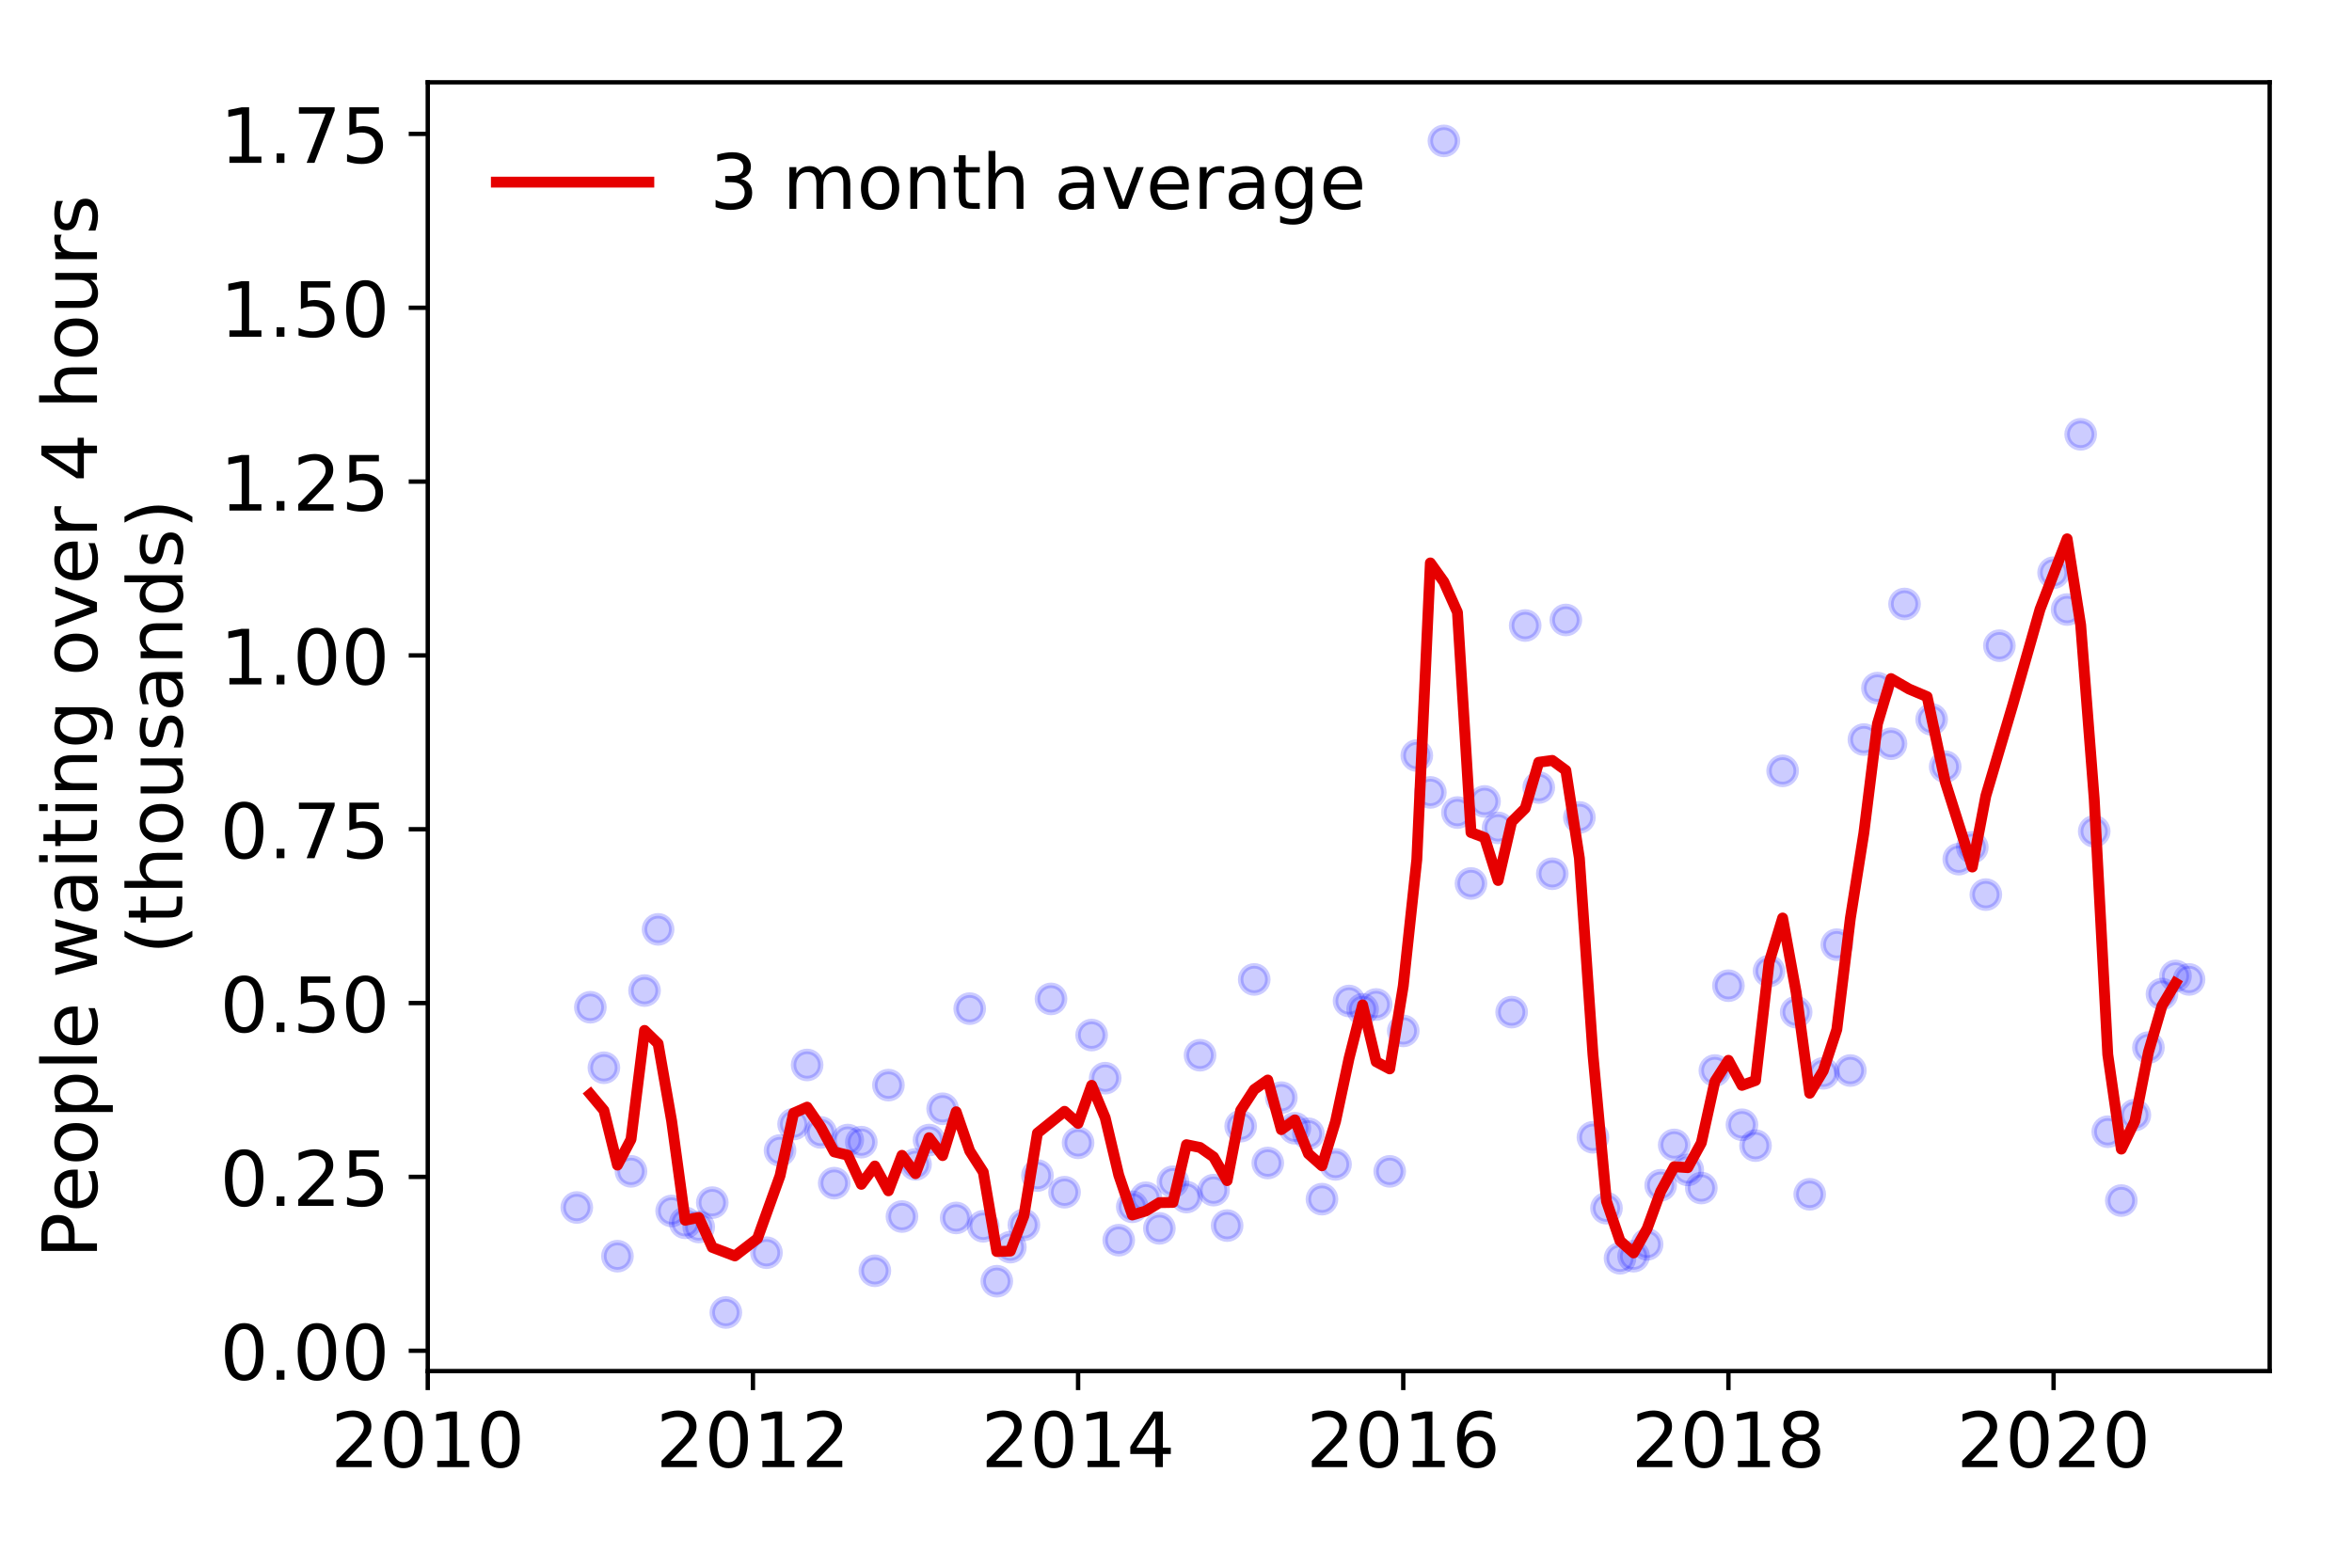 <?xml version="1.0" encoding="utf-8" standalone="no"?>
<!DOCTYPE svg PUBLIC "-//W3C//DTD SVG 1.1//EN"
  "http://www.w3.org/Graphics/SVG/1.1/DTD/svg11.dtd">
<!-- Created with matplotlib (https://matplotlib.org/) -->
<svg height="288pt" version="1.1" viewBox="0 0 432 288" width="432pt" xmlns="http://www.w3.org/2000/svg" xmlns:xlink="http://www.w3.org/1999/xlink">
 <defs>
  <style type="text/css">
*{stroke-linecap:butt;stroke-linejoin:round;}
  </style>
 </defs>
 <g id="figure_1">
  <g id="patch_1">
   <path d="M 0 288 
L 432 288 
L 432 0 
L 0 0 
z
" style="fill:#ffffff;"/>
  </g>
  <g id="axes_1">
   <g id="patch_2">
    <path d="M 78.57 251.88 
L 416.88 251.88 
L 416.88 15.12 
L 78.57 15.12 
z
" style="fill:#ffffff;"/>
   </g>
   <g id="matplotlib.axis_1">
    <g id="xtick_1">
     <g id="line2d_1">
      <defs>
       <path d="M 0 0 
L 0 3.5 
" id="mba5158c0e0" style="stroke:#000000;stroke-width:0.8;"/>
      </defs>
      <g>
       <use style="stroke:#000000;stroke-width:0.8;" x="78.57" xlink:href="#mba5158c0e0" y="251.88"/>
      </g>
     </g>
     <g id="text_1">
      <!-- 2010 -->
      <defs>
       <path d="M 19.188 8.297 
L 53.609 8.297 
L 53.609 0 
L 7.328 0 
L 7.328 8.297 
Q 12.938 14.109 22.625 23.891 
Q 32.328 33.688 34.812 36.531 
Q 39.547 41.844 41.422 45.531 
Q 43.312 49.219 43.312 52.781 
Q 43.312 58.594 39.234 62.25 
Q 35.156 65.922 28.609 65.922 
Q 23.969 65.922 18.812 64.312 
Q 13.672 62.703 7.812 59.422 
L 7.812 69.391 
Q 13.766 71.781 18.938 73 
Q 24.125 74.219 28.422 74.219 
Q 39.75 74.219 46.484 68.547 
Q 53.219 62.891 53.219 53.422 
Q 53.219 48.922 51.531 44.891 
Q 49.859 40.875 45.406 35.406 
Q 44.188 33.984 37.641 27.219 
Q 31.109 20.453 19.188 8.297 
z
" id="DejaVuSans-50"/>
       <path d="M 31.781 66.406 
Q 24.172 66.406 20.328 58.906 
Q 16.5 51.422 16.5 36.375 
Q 16.5 21.391 20.328 13.891 
Q 24.172 6.391 31.781 6.391 
Q 39.453 6.391 43.281 13.891 
Q 47.125 21.391 47.125 36.375 
Q 47.125 51.422 43.281 58.906 
Q 39.453 66.406 31.781 66.406 
z
M 31.781 74.219 
Q 44.047 74.219 50.516 64.516 
Q 56.984 54.828 56.984 36.375 
Q 56.984 17.969 50.516 8.266 
Q 44.047 -1.422 31.781 -1.422 
Q 19.531 -1.422 13.062 8.266 
Q 6.594 17.969 6.594 36.375 
Q 6.594 54.828 13.062 64.516 
Q 19.531 74.219 31.781 74.219 
z
" id="DejaVuSans-48"/>
       <path d="M 12.406 8.297 
L 28.516 8.297 
L 28.516 63.922 
L 10.984 60.406 
L 10.984 69.391 
L 28.422 72.906 
L 38.281 72.906 
L 38.281 8.297 
L 54.391 8.297 
L 54.391 0 
L 12.406 0 
z
" id="DejaVuSans-49"/>
      </defs>
      <g transform="translate(60.755 269.518)scale(0.14 -0.14)">
       <use xlink:href="#DejaVuSans-50"/>
       <use x="63.623" xlink:href="#DejaVuSans-48"/>
       <use x="127.246" xlink:href="#DejaVuSans-49"/>
       <use x="190.869" xlink:href="#DejaVuSans-48"/>
      </g>
     </g>
    </g>
    <g id="xtick_2">
     <g id="line2d_2">
      <g>
       <use style="stroke:#000000;stroke-width:0.8;" x="138.294" xlink:href="#mba5158c0e0" y="251.88"/>
      </g>
     </g>
     <g id="text_2">
      <!-- 2012 -->
      <g transform="translate(120.479 269.518)scale(0.14 -0.14)">
       <use xlink:href="#DejaVuSans-50"/>
       <use x="63.623" xlink:href="#DejaVuSans-48"/>
       <use x="127.246" xlink:href="#DejaVuSans-49"/>
       <use x="190.869" xlink:href="#DejaVuSans-50"/>
      </g>
     </g>
    </g>
    <g id="xtick_3">
     <g id="line2d_3">
      <g>
       <use style="stroke:#000000;stroke-width:0.8;" x="198.017" xlink:href="#mba5158c0e0" y="251.88"/>
      </g>
     </g>
     <g id="text_3">
      <!-- 2014 -->
      <defs>
       <path d="M 37.797 64.312 
L 12.891 25.391 
L 37.797 25.391 
z
M 35.203 72.906 
L 47.609 72.906 
L 47.609 25.391 
L 58.016 25.391 
L 58.016 17.188 
L 47.609 17.188 
L 47.609 0 
L 37.797 0 
L 37.797 17.188 
L 4.891 17.188 
L 4.891 26.703 
z
" id="DejaVuSans-52"/>
      </defs>
      <g transform="translate(180.202 269.518)scale(0.14 -0.14)">
       <use xlink:href="#DejaVuSans-50"/>
       <use x="63.623" xlink:href="#DejaVuSans-48"/>
       <use x="127.246" xlink:href="#DejaVuSans-49"/>
       <use x="190.869" xlink:href="#DejaVuSans-52"/>
      </g>
     </g>
    </g>
    <g id="xtick_4">
     <g id="line2d_4">
      <g>
       <use style="stroke:#000000;stroke-width:0.8;" x="257.741" xlink:href="#mba5158c0e0" y="251.88"/>
      </g>
     </g>
     <g id="text_4">
      <!-- 2016 -->
      <defs>
       <path d="M 33.016 40.375 
Q 26.375 40.375 22.484 35.828 
Q 18.609 31.297 18.609 23.391 
Q 18.609 15.531 22.484 10.953 
Q 26.375 6.391 33.016 6.391 
Q 39.656 6.391 43.531 10.953 
Q 47.406 15.531 47.406 23.391 
Q 47.406 31.297 43.531 35.828 
Q 39.656 40.375 33.016 40.375 
z
M 52.594 71.297 
L 52.594 62.312 
Q 48.875 64.062 45.094 64.984 
Q 41.312 65.922 37.594 65.922 
Q 27.828 65.922 22.672 59.328 
Q 17.531 52.734 16.797 39.406 
Q 19.672 43.656 24.016 45.922 
Q 28.375 48.188 33.594 48.188 
Q 44.578 48.188 50.953 41.516 
Q 57.328 34.859 57.328 23.391 
Q 57.328 12.156 50.688 5.359 
Q 44.047 -1.422 33.016 -1.422 
Q 20.359 -1.422 13.672 8.266 
Q 6.984 17.969 6.984 36.375 
Q 6.984 53.656 15.188 63.938 
Q 23.391 74.219 37.203 74.219 
Q 40.922 74.219 44.703 73.484 
Q 48.484 72.75 52.594 71.297 
z
" id="DejaVuSans-54"/>
      </defs>
      <g transform="translate(239.926 269.518)scale(0.14 -0.14)">
       <use xlink:href="#DejaVuSans-50"/>
       <use x="63.623" xlink:href="#DejaVuSans-48"/>
       <use x="127.246" xlink:href="#DejaVuSans-49"/>
       <use x="190.869" xlink:href="#DejaVuSans-54"/>
      </g>
     </g>
    </g>
    <g id="xtick_5">
     <g id="line2d_5">
      <g>
       <use style="stroke:#000000;stroke-width:0.8;" x="317.465" xlink:href="#mba5158c0e0" y="251.88"/>
      </g>
     </g>
     <g id="text_5">
      <!-- 2018 -->
      <defs>
       <path d="M 31.781 34.625 
Q 24.75 34.625 20.719 30.859 
Q 16.703 27.094 16.703 20.516 
Q 16.703 13.922 20.719 10.156 
Q 24.75 6.391 31.781 6.391 
Q 38.812 6.391 42.859 10.172 
Q 46.922 13.969 46.922 20.516 
Q 46.922 27.094 42.891 30.859 
Q 38.875 34.625 31.781 34.625 
z
M 21.922 38.812 
Q 15.578 40.375 12.031 44.719 
Q 8.5 49.078 8.5 55.328 
Q 8.5 64.062 14.719 69.141 
Q 20.953 74.219 31.781 74.219 
Q 42.672 74.219 48.875 69.141 
Q 55.078 64.062 55.078 55.328 
Q 55.078 49.078 51.531 44.719 
Q 48 40.375 41.703 38.812 
Q 48.828 37.156 52.797 32.312 
Q 56.781 27.484 56.781 20.516 
Q 56.781 9.906 50.312 4.234 
Q 43.844 -1.422 31.781 -1.422 
Q 19.734 -1.422 13.25 4.234 
Q 6.781 9.906 6.781 20.516 
Q 6.781 27.484 10.781 32.312 
Q 14.797 37.156 21.922 38.812 
z
M 18.312 54.391 
Q 18.312 48.734 21.844 45.562 
Q 25.391 42.391 31.781 42.391 
Q 38.141 42.391 41.719 45.562 
Q 45.312 48.734 45.312 54.391 
Q 45.312 60.062 41.719 63.234 
Q 38.141 66.406 31.781 66.406 
Q 25.391 66.406 21.844 63.234 
Q 18.312 60.062 18.312 54.391 
z
" id="DejaVuSans-56"/>
      </defs>
      <g transform="translate(299.65 269.518)scale(0.14 -0.14)">
       <use xlink:href="#DejaVuSans-50"/>
       <use x="63.623" xlink:href="#DejaVuSans-48"/>
       <use x="127.246" xlink:href="#DejaVuSans-49"/>
       <use x="190.869" xlink:href="#DejaVuSans-56"/>
      </g>
     </g>
    </g>
    <g id="xtick_6">
     <g id="line2d_6">
      <g>
       <use style="stroke:#000000;stroke-width:0.8;" x="377.189" xlink:href="#mba5158c0e0" y="251.88"/>
      </g>
     </g>
     <g id="text_6">
      <!-- 2020 -->
      <g transform="translate(359.374 269.518)scale(0.14 -0.14)">
       <use xlink:href="#DejaVuSans-50"/>
       <use x="63.623" xlink:href="#DejaVuSans-48"/>
       <use x="127.246" xlink:href="#DejaVuSans-50"/>
       <use x="190.869" xlink:href="#DejaVuSans-48"/>
      </g>
     </g>
    </g>
   </g>
   <g id="matplotlib.axis_2">
    <g id="ytick_1">
     <g id="line2d_7">
      <defs>
       <path d="M 0 0 
L -3.5 0 
" id="m0c79aacd8a" style="stroke:#000000;stroke-width:0.8;"/>
      </defs>
      <g>
       <use style="stroke:#000000;stroke-width:0.8;" x="78.57" xlink:href="#m0c79aacd8a" y="248.144"/>
      </g>
     </g>
     <g id="text_7">
      <!-- 0.00 -->
      <defs>
       <path d="M 10.688 12.406 
L 21 12.406 
L 21 0 
L 10.688 0 
z
" id="DejaVuSans-46"/>
      </defs>
      <g transform="translate(40.398 253.463)scale(0.14 -0.14)">
       <use xlink:href="#DejaVuSans-48"/>
       <use x="63.623" xlink:href="#DejaVuSans-46"/>
       <use x="95.41" xlink:href="#DejaVuSans-48"/>
       <use x="159.033" xlink:href="#DejaVuSans-48"/>
      </g>
     </g>
    </g>
    <g id="ytick_2">
     <g id="line2d_8">
      <g>
       <use style="stroke:#000000;stroke-width:0.8;" x="78.57" xlink:href="#m0c79aacd8a" y="216.21"/>
      </g>
     </g>
     <g id="text_8">
      <!-- 0.25 -->
      <defs>
       <path d="M 10.797 72.906 
L 49.516 72.906 
L 49.516 64.594 
L 19.828 64.594 
L 19.828 46.734 
Q 21.969 47.469 24.109 47.828 
Q 26.266 48.188 28.422 48.188 
Q 40.625 48.188 47.75 41.5 
Q 54.891 34.812 54.891 23.391 
Q 54.891 11.625 47.562 5.094 
Q 40.234 -1.422 26.906 -1.422 
Q 22.312 -1.422 17.547 -0.641 
Q 12.797 0.141 7.719 1.703 
L 7.719 11.625 
Q 12.109 9.234 16.797 8.062 
Q 21.484 6.891 26.703 6.891 
Q 35.156 6.891 40.078 11.328 
Q 45.016 15.766 45.016 23.391 
Q 45.016 31 40.078 35.438 
Q 35.156 39.891 26.703 39.891 
Q 22.75 39.891 18.812 39.016 
Q 14.891 38.141 10.797 36.281 
z
" id="DejaVuSans-53"/>
      </defs>
      <g transform="translate(40.398 221.528)scale(0.14 -0.14)">
       <use xlink:href="#DejaVuSans-48"/>
       <use x="63.623" xlink:href="#DejaVuSans-46"/>
       <use x="95.41" xlink:href="#DejaVuSans-50"/>
       <use x="159.033" xlink:href="#DejaVuSans-53"/>
      </g>
     </g>
    </g>
    <g id="ytick_3">
     <g id="line2d_9">
      <g>
       <use style="stroke:#000000;stroke-width:0.8;" x="78.57" xlink:href="#m0c79aacd8a" y="184.275"/>
      </g>
     </g>
     <g id="text_9">
      <!-- 0.50 -->
      <g transform="translate(40.398 189.594)scale(0.14 -0.14)">
       <use xlink:href="#DejaVuSans-48"/>
       <use x="63.623" xlink:href="#DejaVuSans-46"/>
       <use x="95.41" xlink:href="#DejaVuSans-53"/>
       <use x="159.033" xlink:href="#DejaVuSans-48"/>
      </g>
     </g>
    </g>
    <g id="ytick_4">
     <g id="line2d_10">
      <g>
       <use style="stroke:#000000;stroke-width:0.8;" x="78.57" xlink:href="#m0c79aacd8a" y="152.341"/>
      </g>
     </g>
     <g id="text_10">
      <!-- 0.75 -->
      <defs>
       <path d="M 8.203 72.906 
L 55.078 72.906 
L 55.078 68.703 
L 28.609 0 
L 18.312 0 
L 43.219 64.594 
L 8.203 64.594 
z
" id="DejaVuSans-55"/>
      </defs>
      <g transform="translate(40.398 157.66)scale(0.14 -0.14)">
       <use xlink:href="#DejaVuSans-48"/>
       <use x="63.623" xlink:href="#DejaVuSans-46"/>
       <use x="95.41" xlink:href="#DejaVuSans-55"/>
       <use x="159.033" xlink:href="#DejaVuSans-53"/>
      </g>
     </g>
    </g>
    <g id="ytick_5">
     <g id="line2d_11">
      <g>
       <use style="stroke:#000000;stroke-width:0.8;" x="78.57" xlink:href="#m0c79aacd8a" y="120.407"/>
      </g>
     </g>
     <g id="text_11">
      <!-- 1.00 -->
      <g transform="translate(40.398 125.726)scale(0.14 -0.14)">
       <use xlink:href="#DejaVuSans-49"/>
       <use x="63.623" xlink:href="#DejaVuSans-46"/>
       <use x="95.41" xlink:href="#DejaVuSans-48"/>
       <use x="159.033" xlink:href="#DejaVuSans-48"/>
      </g>
     </g>
    </g>
    <g id="ytick_6">
     <g id="line2d_12">
      <g>
       <use style="stroke:#000000;stroke-width:0.8;" x="78.57" xlink:href="#m0c79aacd8a" y="88.473"/>
      </g>
     </g>
     <g id="text_12">
      <!-- 1.25 -->
      <g transform="translate(40.398 93.792)scale(0.14 -0.14)">
       <use xlink:href="#DejaVuSans-49"/>
       <use x="63.623" xlink:href="#DejaVuSans-46"/>
       <use x="95.41" xlink:href="#DejaVuSans-50"/>
       <use x="159.033" xlink:href="#DejaVuSans-53"/>
      </g>
     </g>
    </g>
    <g id="ytick_7">
     <g id="line2d_13">
      <g>
       <use style="stroke:#000000;stroke-width:0.8;" x="78.57" xlink:href="#m0c79aacd8a" y="56.539"/>
      </g>
     </g>
     <g id="text_13">
      <!-- 1.50 -->
      <g transform="translate(40.398 61.858)scale(0.14 -0.14)">
       <use xlink:href="#DejaVuSans-49"/>
       <use x="63.623" xlink:href="#DejaVuSans-46"/>
       <use x="95.41" xlink:href="#DejaVuSans-53"/>
       <use x="159.033" xlink:href="#DejaVuSans-48"/>
      </g>
     </g>
    </g>
    <g id="ytick_8">
     <g id="line2d_14">
      <g>
       <use style="stroke:#000000;stroke-width:0.8;" x="78.57" xlink:href="#m0c79aacd8a" y="24.604"/>
      </g>
     </g>
     <g id="text_14">
      <!-- 1.75 -->
      <g transform="translate(40.398 29.923)scale(0.14 -0.14)">
       <use xlink:href="#DejaVuSans-49"/>
       <use x="63.623" xlink:href="#DejaVuSans-46"/>
       <use x="95.41" xlink:href="#DejaVuSans-55"/>
       <use x="159.033" xlink:href="#DejaVuSans-53"/>
      </g>
     </g>
    </g>
    <g id="text_15">
     <!-- People waiting over 4 hours -->
     <defs>
      <path d="M 19.672 64.797 
L 19.672 37.406 
L 32.078 37.406 
Q 38.969 37.406 42.719 40.969 
Q 46.484 44.531 46.484 51.125 
Q 46.484 57.672 42.719 61.234 
Q 38.969 64.797 32.078 64.797 
z
M 9.812 72.906 
L 32.078 72.906 
Q 44.344 72.906 50.609 67.359 
Q 56.891 61.812 56.891 51.125 
Q 56.891 40.328 50.609 34.812 
Q 44.344 29.297 32.078 29.297 
L 19.672 29.297 
L 19.672 0 
L 9.812 0 
z
" id="DejaVuSans-80"/>
      <path d="M 56.203 29.594 
L 56.203 25.203 
L 14.891 25.203 
Q 15.484 15.922 20.484 11.062 
Q 25.484 6.203 34.422 6.203 
Q 39.594 6.203 44.453 7.469 
Q 49.312 8.734 54.109 11.281 
L 54.109 2.781 
Q 49.266 0.734 44.188 -0.344 
Q 39.109 -1.422 33.891 -1.422 
Q 20.797 -1.422 13.156 6.188 
Q 5.516 13.812 5.516 26.812 
Q 5.516 40.234 12.766 48.109 
Q 20.016 56 32.328 56 
Q 43.359 56 49.781 48.891 
Q 56.203 41.797 56.203 29.594 
z
M 47.219 32.234 
Q 47.125 39.594 43.094 43.984 
Q 39.062 48.391 32.422 48.391 
Q 24.906 48.391 20.391 44.141 
Q 15.875 39.891 15.188 32.172 
z
" id="DejaVuSans-101"/>
      <path d="M 30.609 48.391 
Q 23.391 48.391 19.188 42.75 
Q 14.984 37.109 14.984 27.297 
Q 14.984 17.484 19.156 11.844 
Q 23.344 6.203 30.609 6.203 
Q 37.797 6.203 41.984 11.859 
Q 46.188 17.531 46.188 27.297 
Q 46.188 37.016 41.984 42.703 
Q 37.797 48.391 30.609 48.391 
z
M 30.609 56 
Q 42.328 56 49.016 48.375 
Q 55.719 40.766 55.719 27.297 
Q 55.719 13.875 49.016 6.219 
Q 42.328 -1.422 30.609 -1.422 
Q 18.844 -1.422 12.172 6.219 
Q 5.516 13.875 5.516 27.297 
Q 5.516 40.766 12.172 48.375 
Q 18.844 56 30.609 56 
z
" id="DejaVuSans-111"/>
      <path d="M 18.109 8.203 
L 18.109 -20.797 
L 9.078 -20.797 
L 9.078 54.688 
L 18.109 54.688 
L 18.109 46.391 
Q 20.953 51.266 25.266 53.625 
Q 29.594 56 35.594 56 
Q 45.562 56 51.781 48.094 
Q 58.016 40.188 58.016 27.297 
Q 58.016 14.406 51.781 6.484 
Q 45.562 -1.422 35.594 -1.422 
Q 29.594 -1.422 25.266 0.953 
Q 20.953 3.328 18.109 8.203 
z
M 48.688 27.297 
Q 48.688 37.203 44.609 42.844 
Q 40.531 48.484 33.406 48.484 
Q 26.266 48.484 22.188 42.844 
Q 18.109 37.203 18.109 27.297 
Q 18.109 17.391 22.188 11.75 
Q 26.266 6.109 33.406 6.109 
Q 40.531 6.109 44.609 11.75 
Q 48.688 17.391 48.688 27.297 
z
" id="DejaVuSans-112"/>
      <path d="M 9.422 75.984 
L 18.406 75.984 
L 18.406 0 
L 9.422 0 
z
" id="DejaVuSans-108"/>
      <path id="DejaVuSans-32"/>
      <path d="M 4.203 54.688 
L 13.188 54.688 
L 24.422 12.016 
L 35.594 54.688 
L 46.188 54.688 
L 57.422 12.016 
L 68.609 54.688 
L 77.594 54.688 
L 63.281 0 
L 52.688 0 
L 40.922 44.828 
L 29.109 0 
L 18.5 0 
z
" id="DejaVuSans-119"/>
      <path d="M 34.281 27.484 
Q 23.391 27.484 19.188 25 
Q 14.984 22.516 14.984 16.5 
Q 14.984 11.719 18.141 8.906 
Q 21.297 6.109 26.703 6.109 
Q 34.188 6.109 38.703 11.406 
Q 43.219 16.703 43.219 25.484 
L 43.219 27.484 
z
M 52.203 31.203 
L 52.203 0 
L 43.219 0 
L 43.219 8.297 
Q 40.141 3.328 35.547 0.953 
Q 30.953 -1.422 24.312 -1.422 
Q 15.922 -1.422 10.953 3.297 
Q 6 8.016 6 15.922 
Q 6 25.141 12.172 29.828 
Q 18.359 34.516 30.609 34.516 
L 43.219 34.516 
L 43.219 35.406 
Q 43.219 41.609 39.141 45 
Q 35.062 48.391 27.688 48.391 
Q 23 48.391 18.547 47.266 
Q 14.109 46.141 10.016 43.891 
L 10.016 52.203 
Q 14.938 54.109 19.578 55.047 
Q 24.219 56 28.609 56 
Q 40.484 56 46.344 49.844 
Q 52.203 43.703 52.203 31.203 
z
" id="DejaVuSans-97"/>
      <path d="M 9.422 54.688 
L 18.406 54.688 
L 18.406 0 
L 9.422 0 
z
M 9.422 75.984 
L 18.406 75.984 
L 18.406 64.594 
L 9.422 64.594 
z
" id="DejaVuSans-105"/>
      <path d="M 18.312 70.219 
L 18.312 54.688 
L 36.812 54.688 
L 36.812 47.703 
L 18.312 47.703 
L 18.312 18.016 
Q 18.312 11.328 20.141 9.422 
Q 21.969 7.516 27.594 7.516 
L 36.812 7.516 
L 36.812 0 
L 27.594 0 
Q 17.188 0 13.234 3.875 
Q 9.281 7.766 9.281 18.016 
L 9.281 47.703 
L 2.688 47.703 
L 2.688 54.688 
L 9.281 54.688 
L 9.281 70.219 
z
" id="DejaVuSans-116"/>
      <path d="M 54.891 33.016 
L 54.891 0 
L 45.906 0 
L 45.906 32.719 
Q 45.906 40.484 42.875 44.328 
Q 39.844 48.188 33.797 48.188 
Q 26.516 48.188 22.312 43.547 
Q 18.109 38.922 18.109 30.906 
L 18.109 0 
L 9.078 0 
L 9.078 54.688 
L 18.109 54.688 
L 18.109 46.188 
Q 21.344 51.125 25.703 53.562 
Q 30.078 56 35.797 56 
Q 45.219 56 50.047 50.172 
Q 54.891 44.344 54.891 33.016 
z
" id="DejaVuSans-110"/>
      <path d="M 45.406 27.984 
Q 45.406 37.75 41.375 43.109 
Q 37.359 48.484 30.078 48.484 
Q 22.859 48.484 18.828 43.109 
Q 14.797 37.75 14.797 27.984 
Q 14.797 18.266 18.828 12.891 
Q 22.859 7.516 30.078 7.516 
Q 37.359 7.516 41.375 12.891 
Q 45.406 18.266 45.406 27.984 
z
M 54.391 6.781 
Q 54.391 -7.172 48.188 -13.984 
Q 42 -20.797 29.203 -20.797 
Q 24.469 -20.797 20.266 -20.094 
Q 16.062 -19.391 12.109 -17.922 
L 12.109 -9.188 
Q 16.062 -11.328 19.922 -12.344 
Q 23.781 -13.375 27.781 -13.375 
Q 36.625 -13.375 41.016 -8.766 
Q 45.406 -4.156 45.406 5.172 
L 45.406 9.625 
Q 42.625 4.781 38.281 2.391 
Q 33.938 0 27.875 0 
Q 17.828 0 11.672 7.656 
Q 5.516 15.328 5.516 27.984 
Q 5.516 40.672 11.672 48.328 
Q 17.828 56 27.875 56 
Q 33.938 56 38.281 53.609 
Q 42.625 51.219 45.406 46.391 
L 45.406 54.688 
L 54.391 54.688 
z
" id="DejaVuSans-103"/>
      <path d="M 2.984 54.688 
L 12.5 54.688 
L 29.594 8.797 
L 46.688 54.688 
L 56.203 54.688 
L 35.688 0 
L 23.484 0 
z
" id="DejaVuSans-118"/>
      <path d="M 41.109 46.297 
Q 39.594 47.172 37.812 47.578 
Q 36.031 48 33.891 48 
Q 26.266 48 22.188 43.047 
Q 18.109 38.094 18.109 28.812 
L 18.109 0 
L 9.078 0 
L 9.078 54.688 
L 18.109 54.688 
L 18.109 46.188 
Q 20.953 51.172 25.484 53.578 
Q 30.031 56 36.531 56 
Q 37.453 56 38.578 55.875 
Q 39.703 55.766 41.062 55.516 
z
" id="DejaVuSans-114"/>
      <path d="M 54.891 33.016 
L 54.891 0 
L 45.906 0 
L 45.906 32.719 
Q 45.906 40.484 42.875 44.328 
Q 39.844 48.188 33.797 48.188 
Q 26.516 48.188 22.312 43.547 
Q 18.109 38.922 18.109 30.906 
L 18.109 0 
L 9.078 0 
L 9.078 75.984 
L 18.109 75.984 
L 18.109 46.188 
Q 21.344 51.125 25.703 53.562 
Q 30.078 56 35.797 56 
Q 45.219 56 50.047 50.172 
Q 54.891 44.344 54.891 33.016 
z
" id="DejaVuSans-104"/>
      <path d="M 8.5 21.578 
L 8.5 54.688 
L 17.484 54.688 
L 17.484 21.922 
Q 17.484 14.156 20.5 10.266 
Q 23.531 6.391 29.594 6.391 
Q 36.859 6.391 41.078 11.031 
Q 45.312 15.672 45.312 23.688 
L 45.312 54.688 
L 54.297 54.688 
L 54.297 0 
L 45.312 0 
L 45.312 8.406 
Q 42.047 3.422 37.719 1 
Q 33.406 -1.422 27.688 -1.422 
Q 18.266 -1.422 13.375 4.438 
Q 8.5 10.297 8.5 21.578 
z
M 31.109 56 
z
" id="DejaVuSans-117"/>
      <path d="M 44.281 53.078 
L 44.281 44.578 
Q 40.484 46.531 36.375 47.5 
Q 32.281 48.484 27.875 48.484 
Q 21.188 48.484 17.844 46.438 
Q 14.5 44.391 14.5 40.281 
Q 14.5 37.156 16.891 35.375 
Q 19.281 33.594 26.516 31.984 
L 29.594 31.297 
Q 39.156 29.25 43.188 25.516 
Q 47.219 21.781 47.219 15.094 
Q 47.219 7.469 41.188 3.016 
Q 35.156 -1.422 24.609 -1.422 
Q 20.219 -1.422 15.453 -0.562 
Q 10.688 0.297 5.422 2 
L 5.422 11.281 
Q 10.406 8.688 15.234 7.391 
Q 20.062 6.109 24.812 6.109 
Q 31.156 6.109 34.562 8.281 
Q 37.984 10.453 37.984 14.406 
Q 37.984 18.062 35.516 20.016 
Q 33.062 21.969 24.703 23.781 
L 21.578 24.516 
Q 13.234 26.266 9.516 29.906 
Q 5.812 33.547 5.812 39.891 
Q 5.812 47.609 11.281 51.797 
Q 16.75 56 26.812 56 
Q 31.781 56 36.172 55.266 
Q 40.578 54.547 44.281 53.078 
z
" id="DejaVuSans-115"/>
     </defs>
     <g transform="translate(17.81 231.175)rotate(-90)scale(0.14 -0.14)">
      <use xlink:href="#DejaVuSans-80"/>
      <use x="60.256" xlink:href="#DejaVuSans-101"/>
      <use x="121.779" xlink:href="#DejaVuSans-111"/>
      <use x="182.961" xlink:href="#DejaVuSans-112"/>
      <use x="246.438" xlink:href="#DejaVuSans-108"/>
      <use x="274.221" xlink:href="#DejaVuSans-101"/>
      <use x="335.744" xlink:href="#DejaVuSans-32"/>
      <use x="367.531" xlink:href="#DejaVuSans-119"/>
      <use x="449.318" xlink:href="#DejaVuSans-97"/>
      <use x="510.598" xlink:href="#DejaVuSans-105"/>
      <use x="538.381" xlink:href="#DejaVuSans-116"/>
      <use x="577.59" xlink:href="#DejaVuSans-105"/>
      <use x="605.373" xlink:href="#DejaVuSans-110"/>
      <use x="668.752" xlink:href="#DejaVuSans-103"/>
      <use x="732.229" xlink:href="#DejaVuSans-32"/>
      <use x="764.016" xlink:href="#DejaVuSans-111"/>
      <use x="825.197" xlink:href="#DejaVuSans-118"/>
      <use x="884.377" xlink:href="#DejaVuSans-101"/>
      <use x="945.9" xlink:href="#DejaVuSans-114"/>
      <use x="987.014" xlink:href="#DejaVuSans-32"/>
      <use x="1018.801" xlink:href="#DejaVuSans-52"/>
      <use x="1082.424" xlink:href="#DejaVuSans-32"/>
      <use x="1114.211" xlink:href="#DejaVuSans-104"/>
      <use x="1177.59" xlink:href="#DejaVuSans-111"/>
      <use x="1238.771" xlink:href="#DejaVuSans-117"/>
      <use x="1302.15" xlink:href="#DejaVuSans-114"/>
      <use x="1343.264" xlink:href="#DejaVuSans-115"/>
     </g>
     <!-- (thousands) -->
     <defs>
      <path d="M 31 75.875 
Q 24.469 64.656 21.281 53.656 
Q 18.109 42.672 18.109 31.391 
Q 18.109 20.125 21.312 9.062 
Q 24.516 -2 31 -13.188 
L 23.188 -13.188 
Q 15.875 -1.703 12.234 9.375 
Q 8.594 20.453 8.594 31.391 
Q 8.594 42.281 12.203 53.312 
Q 15.828 64.359 23.188 75.875 
z
" id="DejaVuSans-40"/>
      <path d="M 45.406 46.391 
L 45.406 75.984 
L 54.391 75.984 
L 54.391 0 
L 45.406 0 
L 45.406 8.203 
Q 42.578 3.328 38.25 0.953 
Q 33.938 -1.422 27.875 -1.422 
Q 17.969 -1.422 11.734 6.484 
Q 5.516 14.406 5.516 27.297 
Q 5.516 40.188 11.734 48.094 
Q 17.969 56 27.875 56 
Q 33.938 56 38.25 53.625 
Q 42.578 51.266 45.406 46.391 
z
M 14.797 27.297 
Q 14.797 17.391 18.875 11.75 
Q 22.953 6.109 30.078 6.109 
Q 37.203 6.109 41.297 11.75 
Q 45.406 17.391 45.406 27.297 
Q 45.406 37.203 41.297 42.844 
Q 37.203 48.484 30.078 48.484 
Q 22.953 48.484 18.875 42.844 
Q 14.797 37.203 14.797 27.297 
z
" id="DejaVuSans-100"/>
      <path d="M 8.016 75.875 
L 15.828 75.875 
Q 23.141 64.359 26.781 53.312 
Q 30.422 42.281 30.422 31.391 
Q 30.422 20.453 26.781 9.375 
Q 23.141 -1.703 15.828 -13.188 
L 8.016 -13.188 
Q 14.5 -2 17.703 9.062 
Q 20.906 20.125 20.906 31.391 
Q 20.906 42.672 17.703 53.656 
Q 14.5 64.656 8.016 75.875 
z
" id="DejaVuSans-41"/>
     </defs>
     <g transform="translate(33.487 175.325)rotate(-90)scale(0.14 -0.14)">
      <use xlink:href="#DejaVuSans-40"/>
      <use x="39.014" xlink:href="#DejaVuSans-116"/>
      <use x="78.223" xlink:href="#DejaVuSans-104"/>
      <use x="141.602" xlink:href="#DejaVuSans-111"/>
      <use x="202.783" xlink:href="#DejaVuSans-117"/>
      <use x="266.162" xlink:href="#DejaVuSans-115"/>
      <use x="318.262" xlink:href="#DejaVuSans-97"/>
      <use x="379.541" xlink:href="#DejaVuSans-110"/>
      <use x="442.92" xlink:href="#DejaVuSans-100"/>
      <use x="506.396" xlink:href="#DejaVuSans-115"/>
      <use x="558.496" xlink:href="#DejaVuSans-41"/>
     </g>
    </g>
   </g>
   <g id="line2d_15">
    <defs>
     <path d="M 0 2.5 
C 0.663 2.5 1.299 2.237 1.768 1.768 
C 2.237 1.299 2.5 0.663 2.5 0 
C 2.5 -0.663 2.237 -1.299 1.768 -1.768 
C 1.299 -2.237 0.663 -2.5 0 -2.5 
C -0.663 -2.5 -1.299 -2.237 -1.768 -1.768 
C -2.237 -1.299 -2.5 -0.663 -2.5 0 
C -2.5 0.663 -2.237 1.299 -1.768 1.768 
C -1.299 2.237 -0.663 2.5 0 2.5 
z
" id="m6919a8559d" style="stroke:#0000ff;stroke-opacity:0.2;"/>
    </defs>
    <g clip-path="url(#pb996975cf8)">
     <use style="fill:#0000ff;fill-opacity:0.2;stroke:#0000ff;stroke-opacity:0.2;" x="402.073" xlink:href="#m6919a8559d" y="179.932"/>
     <use style="fill:#0000ff;fill-opacity:0.2;stroke:#0000ff;stroke-opacity:0.2;" x="399.585" xlink:href="#m6919a8559d" y="179.294"/>
     <use style="fill:#0000ff;fill-opacity:0.2;stroke:#0000ff;stroke-opacity:0.2;" x="397.097" xlink:href="#m6919a8559d" y="182.615"/>
     <use style="fill:#0000ff;fill-opacity:0.2;stroke:#0000ff;stroke-opacity:0.2;" x="394.608" xlink:href="#m6919a8559d" y="192.45"/>
     <use style="fill:#0000ff;fill-opacity:0.2;stroke:#0000ff;stroke-opacity:0.2;" x="392.12" xlink:href="#m6919a8559d" y="204.841"/>
     <use style="fill:#0000ff;fill-opacity:0.2;stroke:#0000ff;stroke-opacity:0.2;" x="389.631" xlink:href="#m6919a8559d" y="220.553"/>
     <use style="fill:#0000ff;fill-opacity:0.2;stroke:#0000ff;stroke-opacity:0.2;" x="387.143" xlink:href="#m6919a8559d" y="207.907"/>
     <use style="fill:#0000ff;fill-opacity:0.2;stroke:#0000ff;stroke-opacity:0.2;" x="384.654" xlink:href="#m6919a8559d" y="152.724"/>
     <use style="fill:#0000ff;fill-opacity:0.2;stroke:#0000ff;stroke-opacity:0.2;" x="382.166" xlink:href="#m6919a8559d" y="79.787"/>
     <use style="fill:#0000ff;fill-opacity:0.2;stroke:#0000ff;stroke-opacity:0.2;" x="379.677" xlink:href="#m6919a8559d" y="111.976"/>
     <use style="fill:#0000ff;fill-opacity:0.2;stroke:#0000ff;stroke-opacity:0.2;" x="377.189" xlink:href="#m6919a8559d" y="105.206"/>
     <use style="fill:#0000ff;fill-opacity:0.2;stroke:#0000ff;stroke-opacity:0.2;" x="367.235" xlink:href="#m6919a8559d" y="118.619"/>
     <use style="fill:#0000ff;fill-opacity:0.2;stroke:#0000ff;stroke-opacity:0.2;" x="364.746" xlink:href="#m6919a8559d" y="164.348"/>
     <use style="fill:#0000ff;fill-opacity:0.2;stroke:#0000ff;stroke-opacity:0.2;" x="362.258" xlink:href="#m6919a8559d" y="155.662"/>
     <use style="fill:#0000ff;fill-opacity:0.2;stroke:#0000ff;stroke-opacity:0.2;" x="359.769" xlink:href="#m6919a8559d" y="157.834"/>
     <use style="fill:#0000ff;fill-opacity:0.2;stroke:#0000ff;stroke-opacity:0.2;" x="357.281" xlink:href="#m6919a8559d" y="140.845"/>
     <use style="fill:#0000ff;fill-opacity:0.2;stroke:#0000ff;stroke-opacity:0.2;" x="354.792" xlink:href="#m6919a8559d" y="132.159"/>
     <use style="fill:#0000ff;fill-opacity:0.2;stroke:#0000ff;stroke-opacity:0.2;" x="349.815" xlink:href="#m6919a8559d" y="110.954"/>
     <use style="fill:#0000ff;fill-opacity:0.2;stroke:#0000ff;stroke-opacity:0.2;" x="347.327" xlink:href="#m6919a8559d" y="136.63"/>
     <use style="fill:#0000ff;fill-opacity:0.2;stroke:#0000ff;stroke-opacity:0.2;" x="344.838" xlink:href="#m6919a8559d" y="126.411"/>
     <use style="fill:#0000ff;fill-opacity:0.2;stroke:#0000ff;stroke-opacity:0.2;" x="342.35" xlink:href="#m6919a8559d" y="135.863"/>
     <use style="fill:#0000ff;fill-opacity:0.2;stroke:#0000ff;stroke-opacity:0.2;" x="339.861" xlink:href="#m6919a8559d" y="196.666"/>
     <use style="fill:#0000ff;fill-opacity:0.2;stroke:#0000ff;stroke-opacity:0.2;" x="337.373" xlink:href="#m6919a8559d" y="173.545"/>
     <use style="fill:#0000ff;fill-opacity:0.2;stroke:#0000ff;stroke-opacity:0.2;" x="334.884" xlink:href="#m6919a8559d" y="197.177"/>
     <use style="fill:#0000ff;fill-opacity:0.2;stroke:#0000ff;stroke-opacity:0.2;" x="332.396" xlink:href="#m6919a8559d" y="219.403"/>
     <use style="fill:#0000ff;fill-opacity:0.2;stroke:#0000ff;stroke-opacity:0.2;" x="329.907" xlink:href="#m6919a8559d" y="185.936"/>
     <use style="fill:#0000ff;fill-opacity:0.2;stroke:#0000ff;stroke-opacity:0.2;" x="327.419" xlink:href="#m6919a8559d" y="141.611"/>
     <use style="fill:#0000ff;fill-opacity:0.2;stroke:#0000ff;stroke-opacity:0.2;" x="324.93" xlink:href="#m6919a8559d" y="178.399"/>
     <use style="fill:#0000ff;fill-opacity:0.2;stroke:#0000ff;stroke-opacity:0.2;" x="322.442" xlink:href="#m6919a8559d" y="210.461"/>
     <use style="fill:#0000ff;fill-opacity:0.2;stroke:#0000ff;stroke-opacity:0.2;" x="319.953" xlink:href="#m6919a8559d" y="206.629"/>
     <use style="fill:#0000ff;fill-opacity:0.2;stroke:#0000ff;stroke-opacity:0.2;" x="317.465" xlink:href="#m6919a8559d" y="181.082"/>
     <use style="fill:#0000ff;fill-opacity:0.2;stroke:#0000ff;stroke-opacity:0.2;" x="314.976" xlink:href="#m6919a8559d" y="196.666"/>
     <use style="fill:#0000ff;fill-opacity:0.2;stroke:#0000ff;stroke-opacity:0.2;" x="312.488" xlink:href="#m6919a8559d" y="218.253"/>
     <use style="fill:#0000ff;fill-opacity:0.2;stroke:#0000ff;stroke-opacity:0.2;" x="309.999" xlink:href="#m6919a8559d" y="214.932"/>
     <use style="fill:#0000ff;fill-opacity:0.2;stroke:#0000ff;stroke-opacity:0.2;" x="307.511" xlink:href="#m6919a8559d" y="210.334"/>
     <use style="fill:#0000ff;fill-opacity:0.2;stroke:#0000ff;stroke-opacity:0.2;" x="305.022" xlink:href="#m6919a8559d" y="217.742"/>
     <use style="fill:#0000ff;fill-opacity:0.2;stroke:#0000ff;stroke-opacity:0.2;" x="302.534" xlink:href="#m6919a8559d" y="228.6"/>
     <use style="fill:#0000ff;fill-opacity:0.2;stroke:#0000ff;stroke-opacity:0.2;" x="300.045" xlink:href="#m6919a8559d" y="230.772"/>
     <use style="fill:#0000ff;fill-opacity:0.2;stroke:#0000ff;stroke-opacity:0.2;" x="297.557" xlink:href="#m6919a8559d" y="231.155"/>
     <use style="fill:#0000ff;fill-opacity:0.2;stroke:#0000ff;stroke-opacity:0.2;" x="295.068" xlink:href="#m6919a8559d" y="221.958"/>
     <use style="fill:#0000ff;fill-opacity:0.2;stroke:#0000ff;stroke-opacity:0.2;" x="292.58" xlink:href="#m6919a8559d" y="208.929"/>
     <use style="fill:#0000ff;fill-opacity:0.2;stroke:#0000ff;stroke-opacity:0.2;" x="290.092" xlink:href="#m6919a8559d" y="150.17"/>
     <use style="fill:#0000ff;fill-opacity:0.2;stroke:#0000ff;stroke-opacity:0.2;" x="287.603" xlink:href="#m6919a8559d" y="113.892"/>
     <use style="fill:#0000ff;fill-opacity:0.2;stroke:#0000ff;stroke-opacity:0.2;" x="285.115" xlink:href="#m6919a8559d" y="160.516"/>
     <use style="fill:#0000ff;fill-opacity:0.2;stroke:#0000ff;stroke-opacity:0.2;" x="282.626" xlink:href="#m6919a8559d" y="144.677"/>
     <use style="fill:#0000ff;fill-opacity:0.2;stroke:#0000ff;stroke-opacity:0.2;" x="280.138" xlink:href="#m6919a8559d" y="114.914"/>
     <use style="fill:#0000ff;fill-opacity:0.2;stroke:#0000ff;stroke-opacity:0.2;" x="277.649" xlink:href="#m6919a8559d" y="185.936"/>
     <use style="fill:#0000ff;fill-opacity:0.2;stroke:#0000ff;stroke-opacity:0.2;" x="275.161" xlink:href="#m6919a8559d" y="152.086"/>
     <use style="fill:#0000ff;fill-opacity:0.2;stroke:#0000ff;stroke-opacity:0.2;" x="272.672" xlink:href="#m6919a8559d" y="147.232"/>
     <use style="fill:#0000ff;fill-opacity:0.2;stroke:#0000ff;stroke-opacity:0.2;" x="270.184" xlink:href="#m6919a8559d" y="162.305"/>
     <use style="fill:#0000ff;fill-opacity:0.2;stroke:#0000ff;stroke-opacity:0.2;" x="267.695" xlink:href="#m6919a8559d" y="149.275"/>
     <use style="fill:#0000ff;fill-opacity:0.2;stroke:#0000ff;stroke-opacity:0.2;" x="265.207" xlink:href="#m6919a8559d" y="25.882"/>
     <use style="fill:#0000ff;fill-opacity:0.2;stroke:#0000ff;stroke-opacity:0.2;" x="262.718" xlink:href="#m6919a8559d" y="145.571"/>
     <use style="fill:#0000ff;fill-opacity:0.2;stroke:#0000ff;stroke-opacity:0.2;" x="260.23" xlink:href="#m6919a8559d" y="138.801"/>
     <use style="fill:#0000ff;fill-opacity:0.2;stroke:#0000ff;stroke-opacity:0.2;" x="257.741" xlink:href="#m6919a8559d" y="189.385"/>
     <use style="fill:#0000ff;fill-opacity:0.2;stroke:#0000ff;stroke-opacity:0.2;" x="255.253" xlink:href="#m6919a8559d" y="215.188"/>
     <use style="fill:#0000ff;fill-opacity:0.2;stroke:#0000ff;stroke-opacity:0.2;" x="252.764" xlink:href="#m6919a8559d" y="184.531"/>
     <use style="fill:#0000ff;fill-opacity:0.2;stroke:#0000ff;stroke-opacity:0.2;" x="250.276" xlink:href="#m6919a8559d" y="185.425"/>
     <use style="fill:#0000ff;fill-opacity:0.2;stroke:#0000ff;stroke-opacity:0.2;" x="247.787" xlink:href="#m6919a8559d" y="183.892"/>
     <use style="fill:#0000ff;fill-opacity:0.2;stroke:#0000ff;stroke-opacity:0.2;" x="245.299" xlink:href="#m6919a8559d" y="213.91"/>
     <use style="fill:#0000ff;fill-opacity:0.2;stroke:#0000ff;stroke-opacity:0.2;" x="242.81" xlink:href="#m6919a8559d" y="220.297"/>
     <use style="fill:#0000ff;fill-opacity:0.2;stroke:#0000ff;stroke-opacity:0.2;" x="240.322" xlink:href="#m6919a8559d" y="208.29"/>
     <use style="fill:#0000ff;fill-opacity:0.2;stroke:#0000ff;stroke-opacity:0.2;" x="237.833" xlink:href="#m6919a8559d" y="207.268"/>
     <use style="fill:#0000ff;fill-opacity:0.2;stroke:#0000ff;stroke-opacity:0.2;" x="235.345" xlink:href="#m6919a8559d" y="201.648"/>
     <use style="fill:#0000ff;fill-opacity:0.2;stroke:#0000ff;stroke-opacity:0.2;" x="232.856" xlink:href="#m6919a8559d" y="213.655"/>
     <use style="fill:#0000ff;fill-opacity:0.2;stroke:#0000ff;stroke-opacity:0.2;" x="230.368" xlink:href="#m6919a8559d" y="179.932"/>
     <use style="fill:#0000ff;fill-opacity:0.2;stroke:#0000ff;stroke-opacity:0.2;" x="227.879" xlink:href="#m6919a8559d" y="206.885"/>
     <use style="fill:#0000ff;fill-opacity:0.2;stroke:#0000ff;stroke-opacity:0.2;" x="225.391" xlink:href="#m6919a8559d" y="225.151"/>
     <use style="fill:#0000ff;fill-opacity:0.2;stroke:#0000ff;stroke-opacity:0.2;" x="222.902" xlink:href="#m6919a8559d" y="218.637"/>
     <use style="fill:#0000ff;fill-opacity:0.2;stroke:#0000ff;stroke-opacity:0.2;" x="220.414" xlink:href="#m6919a8559d" y="193.856"/>
     <use style="fill:#0000ff;fill-opacity:0.2;stroke:#0000ff;stroke-opacity:0.2;" x="217.925" xlink:href="#m6919a8559d" y="219.914"/>
     <use style="fill:#0000ff;fill-opacity:0.2;stroke:#0000ff;stroke-opacity:0.2;" x="215.437" xlink:href="#m6919a8559d" y="217.104"/>
     <use style="fill:#0000ff;fill-opacity:0.2;stroke:#0000ff;stroke-opacity:0.2;" x="212.948" xlink:href="#m6919a8559d" y="225.662"/>
     <use style="fill:#0000ff;fill-opacity:0.2;stroke:#0000ff;stroke-opacity:0.2;" x="210.46" xlink:href="#m6919a8559d" y="220.042"/>
     <use style="fill:#0000ff;fill-opacity:0.2;stroke:#0000ff;stroke-opacity:0.2;" x="207.971" xlink:href="#m6919a8559d" y="221.702"/>
     <use style="fill:#0000ff;fill-opacity:0.2;stroke:#0000ff;stroke-opacity:0.2;" x="205.483" xlink:href="#m6919a8559d" y="227.834"/>
     <use style="fill:#0000ff;fill-opacity:0.2;stroke:#0000ff;stroke-opacity:0.2;" x="202.994" xlink:href="#m6919a8559d" y="198.071"/>
     <use style="fill:#0000ff;fill-opacity:0.2;stroke:#0000ff;stroke-opacity:0.2;" x="200.506" xlink:href="#m6919a8559d" y="190.151"/>
     <use style="fill:#0000ff;fill-opacity:0.2;stroke:#0000ff;stroke-opacity:0.2;" x="198.017" xlink:href="#m6919a8559d" y="209.95"/>
     <use style="fill:#0000ff;fill-opacity:0.2;stroke:#0000ff;stroke-opacity:0.2;" x="195.529" xlink:href="#m6919a8559d" y="219.02"/>
     <use style="fill:#0000ff;fill-opacity:0.2;stroke:#0000ff;stroke-opacity:0.2;" x="193.04" xlink:href="#m6919a8559d" y="183.509"/>
     <use style="fill:#0000ff;fill-opacity:0.2;stroke:#0000ff;stroke-opacity:0.2;" x="190.552" xlink:href="#m6919a8559d" y="215.954"/>
     <use style="fill:#0000ff;fill-opacity:0.2;stroke:#0000ff;stroke-opacity:0.2;" x="188.063" xlink:href="#m6919a8559d" y="225.023"/>
     <use style="fill:#0000ff;fill-opacity:0.2;stroke:#0000ff;stroke-opacity:0.2;" x="185.575" xlink:href="#m6919a8559d" y="229.111"/>
     <use style="fill:#0000ff;fill-opacity:0.2;stroke:#0000ff;stroke-opacity:0.2;" x="183.087" xlink:href="#m6919a8559d" y="235.37"/>
     <use style="fill:#0000ff;fill-opacity:0.2;stroke:#0000ff;stroke-opacity:0.2;" x="180.598" xlink:href="#m6919a8559d" y="225.279"/>
     <use style="fill:#0000ff;fill-opacity:0.2;stroke:#0000ff;stroke-opacity:0.2;" x="178.11" xlink:href="#m6919a8559d" y="185.297"/>
     <use style="fill:#0000ff;fill-opacity:0.2;stroke:#0000ff;stroke-opacity:0.2;" x="175.621" xlink:href="#m6919a8559d" y="223.746"/>
     <use style="fill:#0000ff;fill-opacity:0.2;stroke:#0000ff;stroke-opacity:0.2;" x="173.133" xlink:href="#m6919a8559d" y="203.691"/>
     <use style="fill:#0000ff;fill-opacity:0.2;stroke:#0000ff;stroke-opacity:0.2;" x="170.644" xlink:href="#m6919a8559d" y="209.439"/>
     <use style="fill:#0000ff;fill-opacity:0.2;stroke:#0000ff;stroke-opacity:0.2;" x="168.156" xlink:href="#m6919a8559d" y="213.91"/>
     <use style="fill:#0000ff;fill-opacity:0.2;stroke:#0000ff;stroke-opacity:0.2;" x="165.667" xlink:href="#m6919a8559d" y="223.491"/>
     <use style="fill:#0000ff;fill-opacity:0.2;stroke:#0000ff;stroke-opacity:0.2;" x="163.179" xlink:href="#m6919a8559d" y="199.348"/>
     <use style="fill:#0000ff;fill-opacity:0.2;stroke:#0000ff;stroke-opacity:0.2;" x="160.69" xlink:href="#m6919a8559d" y="233.454"/>
     <use style="fill:#0000ff;fill-opacity:0.2;stroke:#0000ff;stroke-opacity:0.2;" x="158.202" xlink:href="#m6919a8559d" y="209.823"/>
     <use style="fill:#0000ff;fill-opacity:0.2;stroke:#0000ff;stroke-opacity:0.2;" x="155.713" xlink:href="#m6919a8559d" y="209.439"/>
     <use style="fill:#0000ff;fill-opacity:0.2;stroke:#0000ff;stroke-opacity:0.2;" x="153.225" xlink:href="#m6919a8559d" y="217.359"/>
     <use style="fill:#0000ff;fill-opacity:0.2;stroke:#0000ff;stroke-opacity:0.2;" x="150.736" xlink:href="#m6919a8559d" y="208.034"/>
     <use style="fill:#0000ff;fill-opacity:0.2;stroke:#0000ff;stroke-opacity:0.2;" x="148.248" xlink:href="#m6919a8559d" y="195.644"/>
     <use style="fill:#0000ff;fill-opacity:0.2;stroke:#0000ff;stroke-opacity:0.2;" x="145.759" xlink:href="#m6919a8559d" y="206.502"/>
     <use style="fill:#0000ff;fill-opacity:0.2;stroke:#0000ff;stroke-opacity:0.2;" x="143.271" xlink:href="#m6919a8559d" y="211.356"/>
     <use style="fill:#0000ff;fill-opacity:0.2;stroke:#0000ff;stroke-opacity:0.2;" x="140.782" xlink:href="#m6919a8559d" y="230.133"/>
     <use style="fill:#0000ff;fill-opacity:0.2;stroke:#0000ff;stroke-opacity:0.2;" x="133.317" xlink:href="#m6919a8559d" y="241.118"/>
     <use style="fill:#0000ff;fill-opacity:0.2;stroke:#0000ff;stroke-opacity:0.2;" x="130.828" xlink:href="#m6919a8559d" y="220.936"/>
     <use style="fill:#0000ff;fill-opacity:0.2;stroke:#0000ff;stroke-opacity:0.2;" x="128.34" xlink:href="#m6919a8559d" y="225.407"/>
     <use style="fill:#0000ff;fill-opacity:0.2;stroke:#0000ff;stroke-opacity:0.2;" x="125.851" xlink:href="#m6919a8559d" y="224.64"/>
     <use style="fill:#0000ff;fill-opacity:0.2;stroke:#0000ff;stroke-opacity:0.2;" x="123.363" xlink:href="#m6919a8559d" y="222.469"/>
     <use style="fill:#0000ff;fill-opacity:0.2;stroke:#0000ff;stroke-opacity:0.2;" x="120.874" xlink:href="#m6919a8559d" y="170.735"/>
     <use style="fill:#0000ff;fill-opacity:0.2;stroke:#0000ff;stroke-opacity:0.2;" x="118.386" xlink:href="#m6919a8559d" y="181.976"/>
     <use style="fill:#0000ff;fill-opacity:0.2;stroke:#0000ff;stroke-opacity:0.2;" x="115.897" xlink:href="#m6919a8559d" y="215.188"/>
     <use style="fill:#0000ff;fill-opacity:0.2;stroke:#0000ff;stroke-opacity:0.2;" x="113.409" xlink:href="#m6919a8559d" y="230.772"/>
     <use style="fill:#0000ff;fill-opacity:0.2;stroke:#0000ff;stroke-opacity:0.2;" x="110.92" xlink:href="#m6919a8559d" y="196.155"/>
     <use style="fill:#0000ff;fill-opacity:0.2;stroke:#0000ff;stroke-opacity:0.2;" x="108.432" xlink:href="#m6919a8559d" y="185.042"/>
     <use style="fill:#0000ff;fill-opacity:0.2;stroke:#0000ff;stroke-opacity:0.2;" x="105.943" xlink:href="#m6919a8559d" y="221.83"/>
    </g>
   </g>
   <g id="line2d_16">
    <path clip-path="url(#pb996975cf8)" d="M 399.585 180.614 
L 397.097 184.786 
L 394.608 193.302 
L 392.12 205.948 
L 389.631 211.1 
L 387.143 193.728 
L 384.654 146.806 
L 382.166 114.829 
L 379.677 98.99 
L 374.7 111.934 
L 369.723 129.391 
L 364.746 146.21 
L 362.258 159.282 
L 359.769 151.447 
L 357.281 143.612 
L 353.963 127.986 
L 350.645 126.581 
L 347.327 124.665 
L 344.838 132.968 
L 342.35 152.98 
L 339.861 168.691 
L 337.373 189.129 
L 334.884 196.708 
L 332.396 200.839 
L 329.907 182.317 
L 327.419 168.649 
L 324.93 176.824 
L 322.442 198.497 
L 319.953 199.391 
L 317.465 194.792 
L 314.976 198.667 
L 312.488 209.95 
L 309.999 214.506 
L 307.511 214.336 
L 305.022 218.892 
L 302.534 225.705 
L 300.045 230.175 
L 297.557 227.961 
L 295.068 220.68 
L 292.58 193.685 
L 290.092 157.664 
L 287.603 141.526 
L 285.115 139.695 
L 282.626 140.036 
L 280.138 148.509 
L 277.649 150.979 
L 275.161 161.751 
L 272.672 153.874 
L 270.184 152.937 
L 267.695 112.487 
L 265.207 106.909 
L 262.718 103.418 
L 260.23 157.919 
L 257.741 181.125 
L 255.253 196.368 
L 252.764 195.048 
L 250.276 184.616 
L 247.787 194.409 
L 245.299 206.033 
L 242.81 214.166 
L 240.322 211.952 
L 237.833 205.735 
L 235.345 207.523 
L 232.856 198.412 
L 230.368 200.157 
L 227.879 203.989 
L 225.391 216.891 
L 222.902 212.548 
L 220.414 210.802 
L 217.925 210.291 
L 215.437 220.893 
L 212.948 220.936 
L 210.46 222.469 
L 207.971 223.192 
L 205.483 215.869 
L 202.994 205.352 
L 200.506 199.391 
L 198.017 206.374 
L 195.529 204.16 
L 193.04 206.161 
L 190.552 208.162 
L 188.063 223.363 
L 185.575 229.835 
L 183.087 229.92 
L 180.598 215.315 
L 178.11 211.441 
L 175.621 204.245 
L 173.133 212.292 
L 170.644 209.014 
L 168.156 215.613 
L 165.667 212.25 
L 163.179 218.764 
L 160.69 214.208 
L 158.202 217.572 
L 155.713 212.207 
L 153.225 211.611 
L 150.736 207.012 
L 148.248 203.393 
L 145.759 204.5 
L 143.271 215.997 
L 139.123 227.536 
L 134.976 230.729 
L 130.828 229.154 
L 128.34 223.661 
L 125.851 224.172 
L 123.363 205.948 
L 120.874 191.727 
L 118.386 189.3 
L 115.897 209.312 
L 113.409 214.038 
L 110.92 203.989 
L 108.432 201.009 
" style="fill:none;stroke:#e60000;stroke-linecap:square;stroke-width:2;"/>
   </g>
   <g id="patch_3">
    <path d="M 78.57 251.88 
L 78.57 15.12 
" style="fill:none;stroke:#000000;stroke-linecap:square;stroke-linejoin:miter;stroke-width:0.8;"/>
   </g>
   <g id="patch_4">
    <path d="M 416.88 251.88 
L 416.88 15.12 
" style="fill:none;stroke:#000000;stroke-linecap:square;stroke-linejoin:miter;stroke-width:0.8;"/>
   </g>
   <g id="patch_5">
    <path d="M 78.57 251.88 
L 416.88 251.88 
" style="fill:none;stroke:#000000;stroke-linecap:square;stroke-linejoin:miter;stroke-width:0.8;"/>
   </g>
   <g id="patch_6">
    <path d="M 78.57 15.12 
L 416.88 15.12 
" style="fill:none;stroke:#000000;stroke-linecap:square;stroke-linejoin:miter;stroke-width:0.8;"/>
   </g>
   <g id="legend_1">
    <g id="line2d_17">
     <path d="M 91.17 33.458 
L 119.17 33.458 
" style="fill:none;stroke:#e60000;stroke-linecap:square;stroke-width:2;"/>
    </g>
    <g id="line2d_18"/>
    <g id="text_16">
     <!-- 3 month average -->
     <defs>
      <path d="M 40.578 39.312 
Q 47.656 37.797 51.625 33 
Q 55.609 28.219 55.609 21.188 
Q 55.609 10.406 48.188 4.484 
Q 40.766 -1.422 27.094 -1.422 
Q 22.516 -1.422 17.656 -0.516 
Q 12.797 0.391 7.625 2.203 
L 7.625 11.719 
Q 11.719 9.328 16.594 8.109 
Q 21.484 6.891 26.812 6.891 
Q 36.078 6.891 40.938 10.547 
Q 45.797 14.203 45.797 21.188 
Q 45.797 27.641 41.281 31.266 
Q 36.766 34.906 28.719 34.906 
L 20.219 34.906 
L 20.219 43.016 
L 29.109 43.016 
Q 36.375 43.016 40.234 45.922 
Q 44.094 48.828 44.094 54.297 
Q 44.094 59.906 40.109 62.906 
Q 36.141 65.922 28.719 65.922 
Q 24.656 65.922 20.016 65.031 
Q 15.375 64.156 9.812 62.312 
L 9.812 71.094 
Q 15.438 72.656 20.344 73.438 
Q 25.25 74.219 29.594 74.219 
Q 40.828 74.219 47.359 69.109 
Q 53.906 64.016 53.906 55.328 
Q 53.906 49.266 50.438 45.094 
Q 46.969 40.922 40.578 39.312 
z
" id="DejaVuSans-51"/>
      <path d="M 52 44.188 
Q 55.375 50.25 60.062 53.125 
Q 64.75 56 71.094 56 
Q 79.641 56 84.281 50.016 
Q 88.922 44.047 88.922 33.016 
L 88.922 0 
L 79.891 0 
L 79.891 32.719 
Q 79.891 40.578 77.094 44.375 
Q 74.312 48.188 68.609 48.188 
Q 61.625 48.188 57.562 43.547 
Q 53.516 38.922 53.516 30.906 
L 53.516 0 
L 44.484 0 
L 44.484 32.719 
Q 44.484 40.625 41.703 44.406 
Q 38.922 48.188 33.109 48.188 
Q 26.219 48.188 22.156 43.531 
Q 18.109 38.875 18.109 30.906 
L 18.109 0 
L 9.078 0 
L 9.078 54.688 
L 18.109 54.688 
L 18.109 46.188 
Q 21.188 51.219 25.484 53.609 
Q 29.781 56 35.688 56 
Q 41.656 56 45.828 52.969 
Q 50 49.953 52 44.188 
z
" id="DejaVuSans-109"/>
     </defs>
     <g transform="translate(130.37 38.358)scale(0.14 -0.14)">
      <use xlink:href="#DejaVuSans-51"/>
      <use x="63.623" xlink:href="#DejaVuSans-32"/>
      <use x="95.41" xlink:href="#DejaVuSans-109"/>
      <use x="192.822" xlink:href="#DejaVuSans-111"/>
      <use x="254.004" xlink:href="#DejaVuSans-110"/>
      <use x="317.383" xlink:href="#DejaVuSans-116"/>
      <use x="356.592" xlink:href="#DejaVuSans-104"/>
      <use x="419.971" xlink:href="#DejaVuSans-32"/>
      <use x="451.758" xlink:href="#DejaVuSans-97"/>
      <use x="513.037" xlink:href="#DejaVuSans-118"/>
      <use x="572.217" xlink:href="#DejaVuSans-101"/>
      <use x="633.74" xlink:href="#DejaVuSans-114"/>
      <use x="674.854" xlink:href="#DejaVuSans-97"/>
      <use x="736.133" xlink:href="#DejaVuSans-103"/>
      <use x="799.609" xlink:href="#DejaVuSans-101"/>
     </g>
    </g>
   </g>
  </g>
 </g>
 <defs>
  <clipPath id="pb996975cf8">
   <rect height="236.76" width="338.31" x="78.57" y="15.12"/>
  </clipPath>
 </defs>
</svg>
